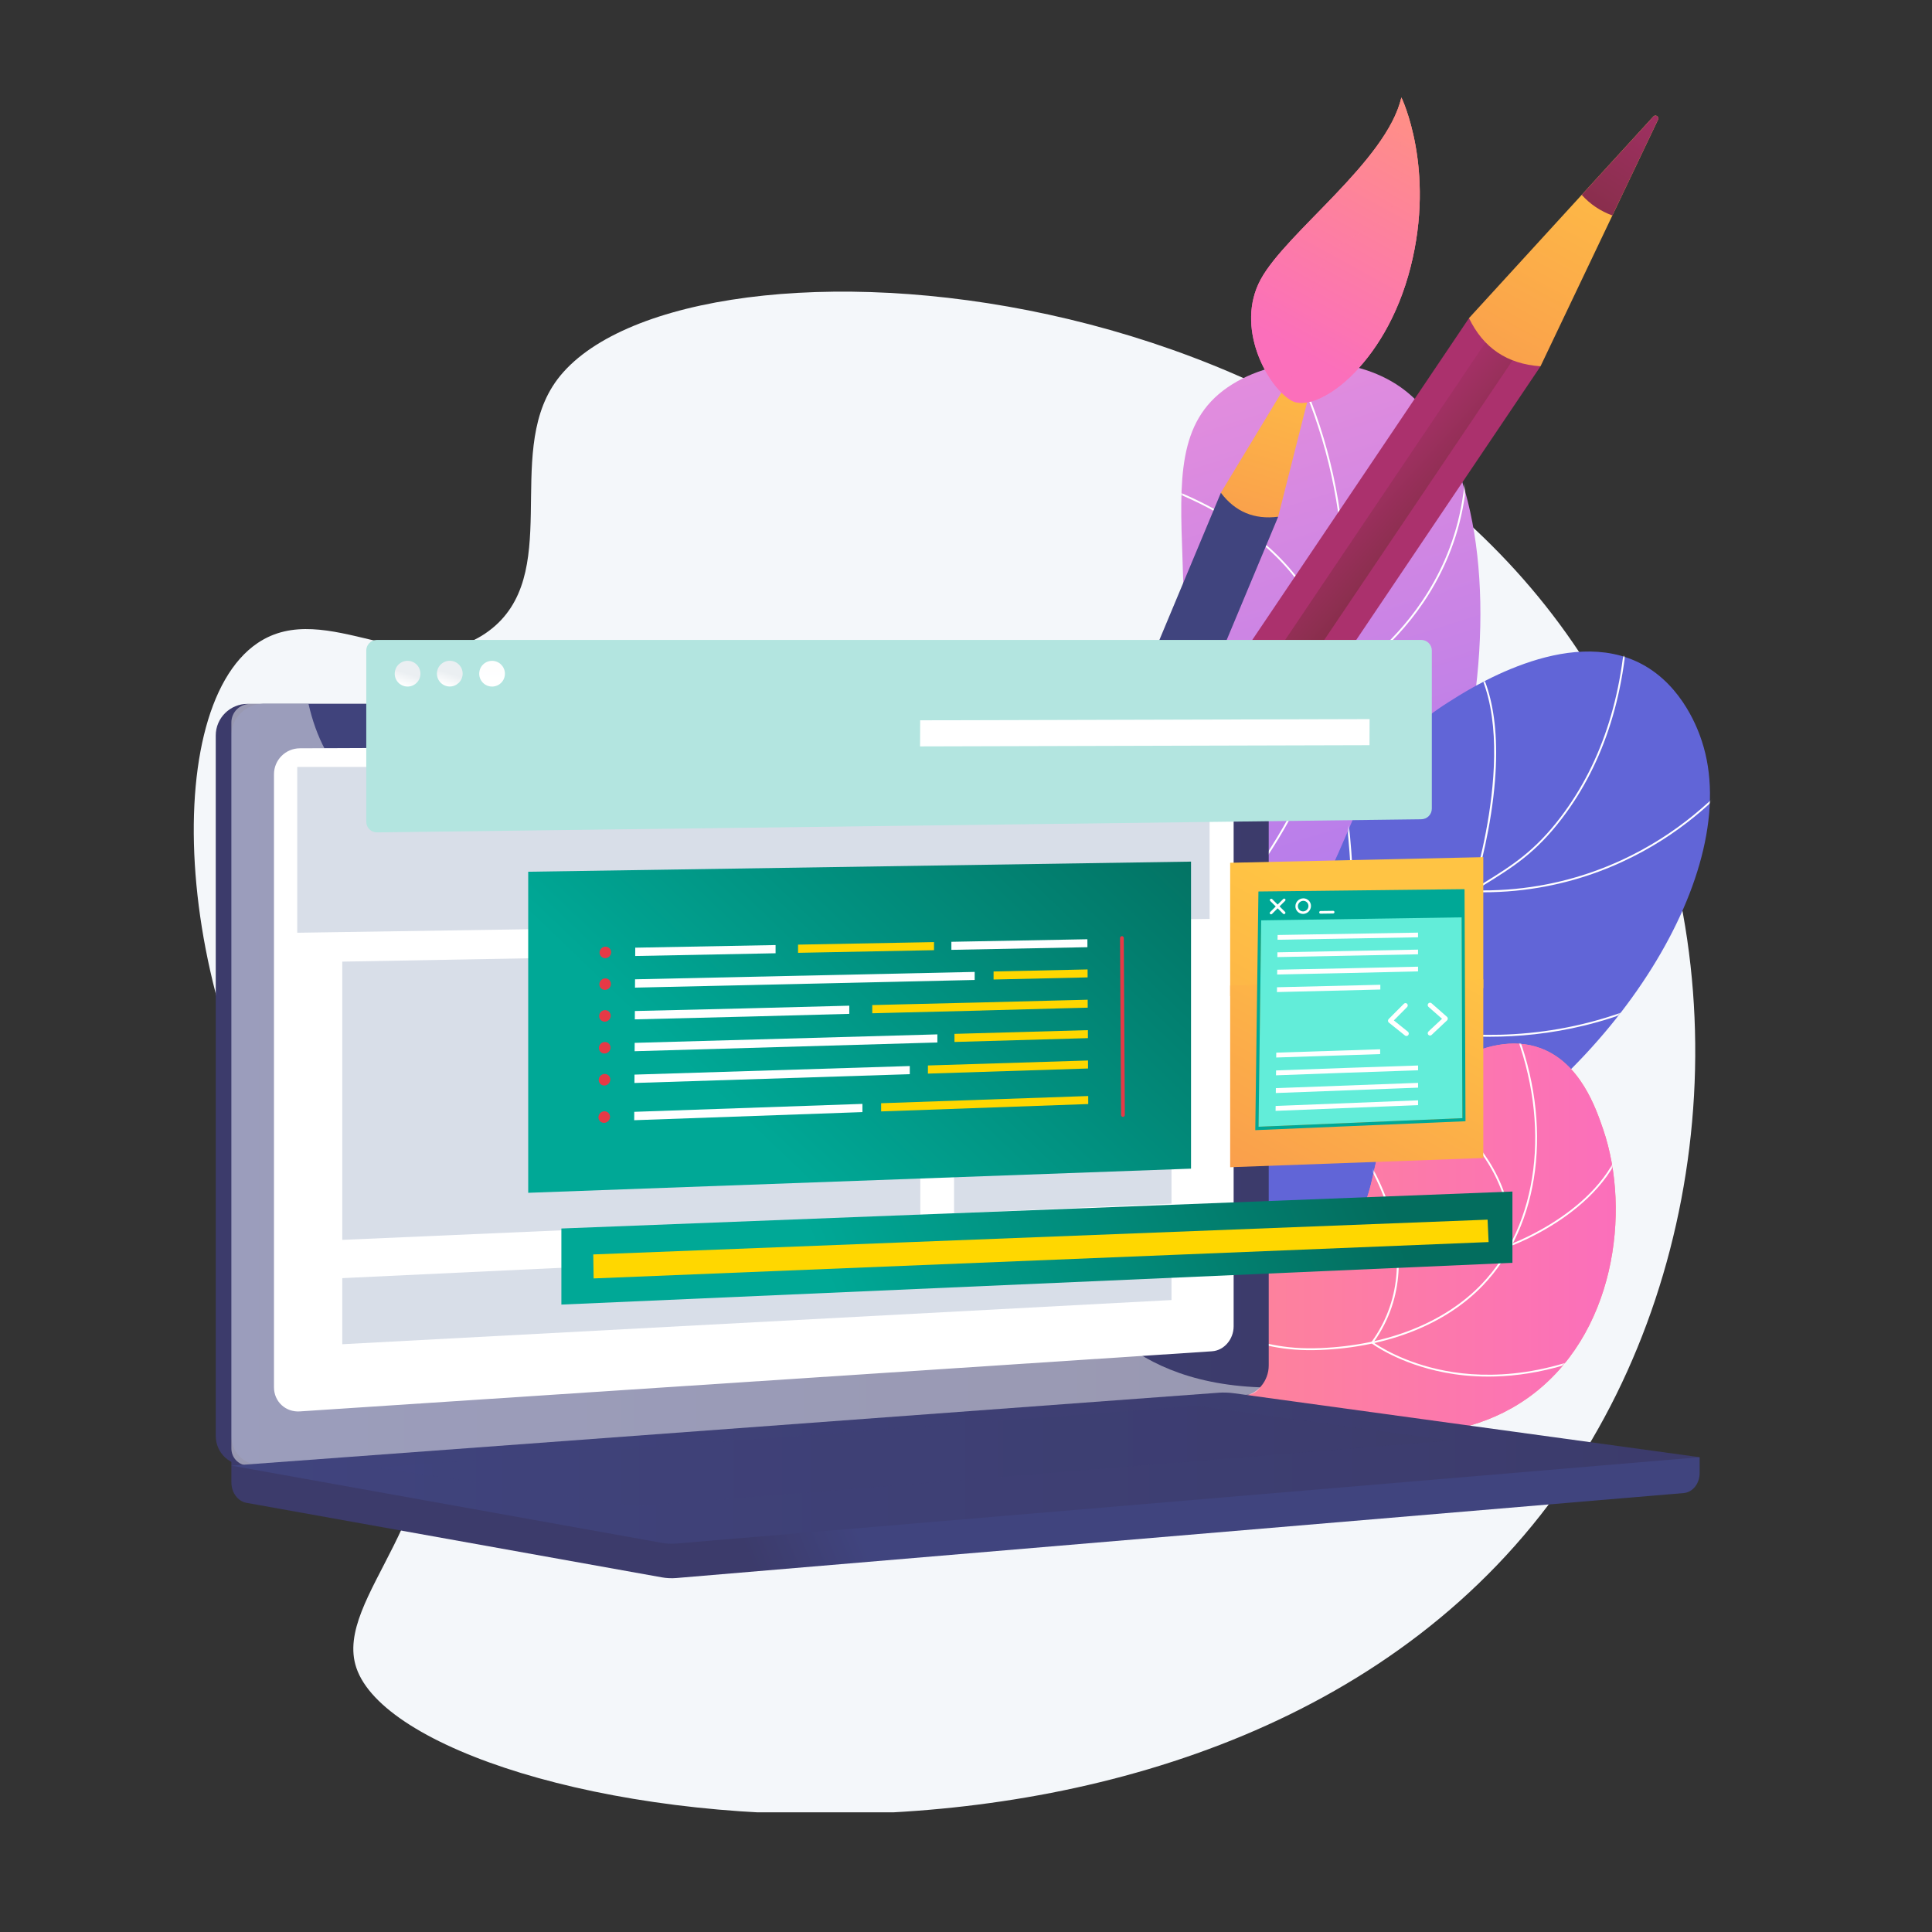<?xml version="1.0" encoding="UTF-8"?>
<svg id="Layer_1" data-name="Layer 1" xmlns="http://www.w3.org/2000/svg" xmlns:xlink="http://www.w3.org/1999/xlink" viewBox="0 0 1000 1000">
  <rect x="0" y="0" width="1000" height="1000" fill="#333333" stroke="none"/>
  <defs>
    <style>
      .cls-1 {
        fill: url(#linear-gradient-2);
      }

      .cls-2 {
        fill: #fff;
      }

      .cls-3 {
        fill: url(#linear-gradient-17);
      }

      .cls-4 {
        fill: url(#linear-gradient-15);
      }

      .cls-5 {
        fill: url(#linear-gradient-18);
      }

      .cls-6 {
        fill: url(#linear-gradient-19);
        isolation: isolate;
      }

      .cls-6, .cls-7 {
        opacity: .3;
      }

      .cls-8 {
        fill: url(#linear-gradient-14);
      }

      .cls-9 {
        mask: url(#mask-2);
      }

      .cls-10 {
        fill: url(#linear-gradient-20);
      }

      .cls-11 {
        fill: #00a896;
      }

      .cls-12 {
        fill: url(#linear-gradient-6);
      }

      .cls-13 {
        fill: url(#linear-gradient-11);
      }

      .cls-14 {
        fill: url(#linear-gradient-10);
      }

      .cls-15 {
        fill: gold;
      }

      .cls-16 {
        fill: url(#linear-gradient-16);
      }

      .cls-17 {
        fill: #d8dee8;
      }

      .cls-18 {
        fill: url(#linear-gradient-21);
      }

      .cls-19 {
        fill: url(#linear-gradient-25);
      }

      .cls-20 {
        fill: url(#linear-gradient-5);
      }

      .cls-21 {
        clip-path: url(#clippath);
      }

      .cls-22 {
        fill: none;
      }

      .cls-23 {
        fill: url(#linear-gradient-7);
      }

      .cls-24 {
        opacity: .48;
      }

      .cls-25 {
        fill: url(#linear-gradient-24);
      }

      .cls-26 {
        fill: #f4f7fa;
      }

      .cls-27 {
        fill: url(#linear-gradient-9);
      }

      .cls-28 {
        fill: url(#linear-gradient-22);
      }

      .cls-29 {
        mask: url(#mask-1);
      }

      .cls-30 {
        mask: url(#mask);
      }

      .cls-31 {
        fill: url(#linear-gradient-3);
      }

      .cls-32 {
        fill: #62edd9;
      }

      .cls-33 {
        fill: url(#linear-gradient);
      }

      .cls-34 {
        fill: url(#linear-gradient-27);
      }

      .cls-35 {
        fill: #e63946;
      }

      .cls-36 {
        fill: url(#linear-gradient-23);
      }

      .cls-37 {
        fill: url(#linear-gradient-4);
      }

      .cls-38 {
        fill: url(#linear-gradient-8);
      }

      .cls-39 {
        fill: url(#linear-gradient-12);
      }

      .cls-40 {
        fill: url(#linear-gradient-13);
      }

      .cls-41 {
        fill: url(#linear-gradient-26);
      }
    </style>
    <clipPath id="clippath">
      <rect class="cls-22" x="59.18" y="49.75" width="888.29" height="888.29"/>
    </clipPath>
    <linearGradient id="linear-gradient" x1="541.35" y1="779.04" x2="681.08" y2="334.43" gradientTransform="translate(0 1002) scale(1 -1)" gradientUnits="userSpaceOnUse">
      <stop offset="0" stop-color="#e38ddd"/>
      <stop offset="1" stop-color="#9571f6"/>
    </linearGradient>
    <mask id="mask" x="491.04" y="166.54" width="275.22" height="611.6" maskUnits="userSpaceOnUse">
      <g id="mask0_113_2452" data-name="mask0 113 2452">
        <path class="cls-2" d="m508.67,778.14c-12.92-39.39-26.08-99.51-10.68-166.27,17.68-76.66,56.85-91.99,92.03-173.93,50.21-116.96-6.61-201.69,45.36-237.44,25.35-17.43,65.2-17.45,89.77.05,70.11,49.94,50.89,267.44-60.35,352.31-50.31,38.39-94.21,33.83-131.96,83.51-33.36,43.89-30.74,101.8-24.18,141.76h0Z"/>
      </g>
    </mask>
    <linearGradient id="linear-gradient-2" x1="852.83" y1="-332.87" x2="827.11" y2="-219.41" gradientTransform="translate(0 1002) scale(1 -1)" gradientUnits="userSpaceOnUse">
      <stop offset="0" stop-color="#aa80f9"/>
      <stop offset="1" stop-color="#6165d7"/>
    </linearGradient>
    <mask id="mask-1" x="459.93" y="312.83" width="444.77" height="435.38" maskUnits="userSpaceOnUse">
      <g id="mask1_113_2452" data-name="mask1 113 2452">
        <path class="cls-2" d="m468.6,716.39c-4.37-26.46-6.89-67.78,14.65-104.73,37.57-64.47,106.05-43.08,171.6-112.15,52.87-55.71,36.21-99,94.79-136.02,9.81-6.2,61.62-40.3,100.15-19.76,21.71,11.57,29.58,35.33,31.05,39.79,22.32,67.41-46.35,172.96-135.85,221.23-51.42,27.74-68.01,18.67-158.5,51.02-53.17,19.01-93.1,43.48-117.9,60.61h0Z"/>
      </g>
    </mask>
    <linearGradient id="linear-gradient-3" x1="841.71" y1="390.4" x2="372.32" y2="215.55" gradientTransform="translate(0 1002) scale(1 -1)" gradientUnits="userSpaceOnUse">
      <stop offset="0" stop-color="#ff9085"/>
      <stop offset="1" stop-color="#fb6fbb"/>
    </linearGradient>
    <linearGradient id="linear-gradient-4" x1="514.41" y1="360.69" x2="836.32" y2="360.69" xlink:href="#linear-gradient-3"/>
    <mask id="mask-2" x="501.75" y="532.3" width="345.47" height="210.15" maskUnits="userSpaceOnUse">
      <g id="mask2_113_2452" data-name="mask2 113 2452">
        <path class="cls-2" d="m514.41,711.76c14.71-10.58,38.8-25.88,71.19-37.37,57.62-20.43,84.03-8.38,108.42-32.74,25.25-25.21,8.9-50.05,39.12-78.21,2.54-2.37,35-31.82,64.36-20.85,20.54,7.67,28.54,31.01,32.29,41.96,14.56,42.49,6.1,107.24-39.24,139.18-42.98,30.28-97.39,15.85-114.67,11.14-30.31-8.25-37.49-20.06-68.3-27.53-37.47-9.08-71.15-2.35-93.18,4.42h0Z"/>
      </g>
    </mask>
    <linearGradient id="linear-gradient-5" x1="631.98" y1="567.78" x2="504.81" y2="571.56" gradientTransform="translate(0 1002) scale(1 -1)" gradientUnits="userSpaceOnUse">
      <stop offset="0" stop-color="#ab316d"/>
      <stop offset="1" stop-color="#792d3d"/>
    </linearGradient>
    <linearGradient id="linear-gradient-6" x1="558.88" y1="608.61" x2="614.32" y2="558.39" xlink:href="#linear-gradient-5"/>
    <linearGradient id="linear-gradient-7" x1="845.86" y1="949.64" x2="672.64" y2="627.05" gradientTransform="translate(0 1002) scale(1 -1)" gradientUnits="userSpaceOnUse">
      <stop offset="0" stop-color="#ffc444"/>
      <stop offset="1" stop-color="#f36f56"/>
    </linearGradient>
    <linearGradient id="linear-gradient-8" x1="873.68" y1="969.29" x2="802.89" y2="858.73" xlink:href="#linear-gradient-5"/>
    <linearGradient id="linear-gradient-9" x1="579.31" y1="538.48" x2="488.96" y2="523.23" gradientTransform="translate(0 1002) scale(1 -1)" gradientUnits="userSpaceOnUse">
      <stop offset="0" stop-color="#40447e"/>
      <stop offset="1" stop-color="#3c3b6b"/>
    </linearGradient>
    <linearGradient id="linear-gradient-10" x1="676.51" y1="838.34" x2="599.61" y2="586.11" xlink:href="#linear-gradient-7"/>
    <linearGradient id="linear-gradient-11" x1="693.39" y1="856.14" x2="658.97" y2="768.08" xlink:href="#linear-gradient-5"/>
    <linearGradient id="linear-gradient-12" x1="738.45" y1="941.78" x2="671.7" y2="820.2" xlink:href="#linear-gradient-3"/>
    <linearGradient id="linear-gradient-13" x1="738.45" y1="941.78" x2="671.7" y2="820.2" xlink:href="#linear-gradient-3"/>
    <linearGradient id="linear-gradient-14" x1="746.56" y1="937.33" x2="679.81" y2="815.75" xlink:href="#linear-gradient-3"/>
    <linearGradient id="linear-gradient-15" x1="440.77" y1="218.52" x2="387.38" y2="196.1" xlink:href="#linear-gradient-9"/>
    <linearGradient id="linear-gradient-16" x1="369.48" y1="453.82" x2="311.54" y2="429.48" xlink:href="#linear-gradient-9"/>
    <linearGradient id="linear-gradient-17" x1="119.76" y1="440.65" x2="656.69" y2="440.65" xlink:href="#linear-gradient-9"/>
    <linearGradient id="linear-gradient-18" x1="119.75" y1="242.09" x2="879.73" y2="242.09" xlink:href="#linear-gradient-9"/>
    <linearGradient id="linear-gradient-19" x1="194.28" y1="248.32" x2="751.12" y2="248.32" xlink:href="#linear-gradient-9"/>
    <linearGradient id="linear-gradient-20" x1="584.96" y1="780.59" x2="375.33" y2="506.79" gradientTransform="translate(0 1002) scale(1 -1)" gradientUnits="userSpaceOnUse">
      <stop offset="0" stop-color="#b3e5e0"/>
      <stop offset="1" stop-color="#b3e5e0"/>
    </linearGradient>
    <linearGradient id="linear-gradient-21" x1="389.71" y1="416.36" x2="589.36" y2="624.57" gradientTransform="translate(0 1002) scale(1 -1)" gradientUnits="userSpaceOnUse">
      <stop offset="0" stop-color="#00a896"/>
      <stop offset="1" stop-color="#036d5e"/>
    </linearGradient>
    <linearGradient id="linear-gradient-22" x1="704.6" y1="527.26" x2="501.97" y2="159.15" xlink:href="#linear-gradient-7"/>
    <linearGradient id="linear-gradient-23" x1="740.9" y1="517.52" x2="569.77" y2="206.63" xlink:href="#linear-gradient-7"/>
    <linearGradient id="linear-gradient-24" x1="437.98" y1="316.17" x2="698.49" y2="424.56" xlink:href="#linear-gradient-21"/>
    <linearGradient id="linear-gradient-25" x1="213.02" y1="659.64" x2="208.9" y2="646.98" gradientTransform="translate(0 1002) scale(1 -1)" gradientUnits="userSpaceOnUse">
      <stop offset=".49" stop-color="#ebeff2"/>
      <stop offset="1" stop-color="#fff"/>
    </linearGradient>
    <linearGradient id="linear-gradient-26" x1="234.87" y1="659.66" x2="230.75" y2="647" xlink:href="#linear-gradient-25"/>
    <linearGradient id="linear-gradient-27" x1="258.75" y1="1010.06" x2="254.62" y2="646.95" xlink:href="#linear-gradient-25"/>
  </defs>
  <g class="cls-21">
    <g>
      <path class="cls-26" d="m287.12,198.32c-26.1,38.05,4.5,99.74-34.23,128.35-37.7,27.86-84.02-17.8-119.55,6.17-52.71,35.57-43.08,198.33,33.98,299.46,23.18,30.41,42.54,42.25,51.12,76.64,18.42,73.86-46.31,117.79-33.99,154.32,27.73,82.25,454.24,151.26,625.37-95.92,79.93-115.44,91.89-282.14,20.47-408.75-129.04-228.78-484.61-245.65-543.18-160.28h0Z"/>
      <path class="cls-33" d="m508.67,778.14c-12.92-39.39-26.08-99.51-10.68-166.27,17.68-76.66,56.85-91.99,92.03-173.93,50.21-116.96-6.61-201.69,45.36-237.44,25.35-17.43,65.2-17.45,89.77.05,70.11,49.94,50.89,267.44-60.35,352.31-50.31,38.39-94.21,33.83-131.96,83.51-33.36,43.89-30.74,101.8-24.18,141.76h0Z"/>
      <g class="cls-30">
        <g>
          <path class="cls-2" d="m500.62,679l-.93-.24c4.23-16.63,9.92-32.97,16.9-48.56,16.07-35.87,33.78-55.57,56.2-80.51,14.57-16.21,31.08-34.58,50.16-60.91,35.68-49.25,46.75-66.54,56.65-94.35,19.6-55.08,16.59-104.45,13.05-128.98-5.02-34.8-16.7-67.92-34.7-98.43l.82-.49c18.07,30.62,29.79,63.86,34.82,98.78,3.55,24.62,6.57,74.17-13.09,129.44-9.93,27.93-21.03,45.26-56.77,94.59-19.11,26.37-35.64,44.76-50.23,60.99-22.36,24.88-40.02,44.53-56.03,80.26-6.97,15.54-12.63,31.83-16.85,48.41h0Z"/>
          <path class="cls-2" d="m690.4,355.49v-.79c-.73-40.58-26.67-66.85-48.31-81.74-23.48-16.15-47.07-22.78-47.31-22.84l.25-.92c.24.07,23.99,6.73,47.6,22.98,21.68,14.92,47.64,41.17,48.69,81.71,3.74-2.18,21.99-13.42,38.41-34.1,16.88-21.27,35.22-57.15,26.74-107.37l.94-.16c8.55,50.58-9.94,86.74-26.95,108.16-18.43,23.2-39.17,34.6-39.37,34.71l-.69.38h0Z"/>
          <path class="cls-2" d="m684.04,485.8c-4.15,0-8.07-.21-11.69-.54-22.78-2.08-39.1-9.47-39.27-9.55l-.37-.17.1-.39c10.45-39.84,1.38-69.19-8.06-86.8-10.24-19.09-23.12-28.88-23.25-28.98l.57-.76c.13.1,13.15,9.99,23.5,29.25,9.51,17.71,18.64,47.18,8.27,87.14,2.53,1.09,17.87,7.41,38.62,9.31,20.85,1.9,51.61-.42,79.65-22.24l.59.76c-23.42,18.23-48.72,22.97-68.66,22.97h0Z"/>
          <path class="cls-2" d="m637.13,561.92c-12.15,0-22.13-1.69-29.85-3.79-19.08-5.19-28.86-13.98-28.96-14.07l-.25-.23.14-.31c17.67-40.47-6.98-106.67-7.23-107.34l.89-.34c.25.67,24.9,66.89,7.35,107.73,1.65,1.39,11.19,8.98,28.37,13.64,17.43,4.73,46.5,7.34,86.05-7.11l.33.9c-22.32,8.15-41.34,10.91-56.84,10.91Z"/>
        </g>
      </g>
      <path class="cls-1" d="m468.6,716.39c-4.37-26.46-6.89-67.78,14.65-104.73,37.57-64.47,106.05-43.08,171.6-112.15,52.87-55.71,36.21-99,94.79-136.02,9.81-6.2,61.62-40.3,100.15-19.76,21.71,11.57,29.58,35.33,31.05,39.79,22.32,67.41-46.35,172.96-135.85,221.23-51.42,27.74-68.01,18.67-158.5,51.02-53.17,19.01-93.1,43.48-117.9,60.61h0Z"/>
      <g class="cls-29">
        <g>
          <path class="cls-2" d="m460.87,748.21l-.94-.19c13.17-63.24,38.14-105.73,74.22-126.28,17.66-10.06,31.73-11.66,46.61-13.34,16.01-1.81,32.58-3.69,54.43-16.9,21.24-12.85,28.86-25.22,38.5-40.87,8.67-14.09,19.47-31.61,43.69-54.96,21.23-20.46,36.69-30.04,50.34-38.49,14.78-9.15,26.45-16.39,39.96-34.09,22.07-28.93,33.61-66.02,34.29-110.24h.96c-.68,44.45-12.29,81.73-34.49,110.82-13.62,17.85-25.36,25.12-40.22,34.33-13.6,8.42-29.02,17.97-50.17,38.37-24.14,23.26-34.9,40.74-43.54,54.77-9.71,15.77-17.38,28.22-38.82,41.19-22.04,13.32-38.7,15.21-54.82,17.03-14.79,1.67-28.76,3.26-46.25,13.22-35.84,20.41-60.65,62.69-73.75,125.64h0Z"/>
          <path class="cls-2" d="m767.54,461.84c-1.82,0-3.66-.03-5.52-.08l-.64-.02.2-.61c.29-.88,28.68-88.66-3.66-124.95l.71-.64c9.44,10.6,19.6,32.55,14.33,76.93-2.85,24.04-9.1,44.6-10.29,48.35,48.08,1.3,83.87-16.9,105.44-32.43,23.49-16.92,35.67-34.41,35.79-34.59l.79.54c-.12.18-12.38,17.78-35.99,34.8-20.96,15.1-55.25,32.71-101.17,32.71h0Z"/>
          <path class="cls-2" d="m771.08,536.63c-7.42,0-14.31-.38-20.57-.99-33.64-3.24-56.45-13.29-56.68-13.39l-.38-.17.11-.4c12.64-45.77,1.49-110.9,1.38-111.55l.94-.17c.11.65,11.24,65.61-1.28,111.56,3.09,1.31,24.9,10.16,56.04,13.15,30.89,2.97,77.55.61,124.4-27.47l.49.82c-37.6,22.54-75.07,28.59-104.45,28.59h0Z"/>
          <path class="cls-2" d="m731.22,643.4c-43.96,0-77.91-9.29-99.04-17.31-24.06-9.13-37.13-18.65-37.26-18.74l-.4-.3.32-.39c34.75-42.42,21.21-112.51,21.07-113.22l.94-.19c.14.71,13.68,70.8-20.95,113.61,5.06,3.51,56.23,37.35,142.06,35.5l.02.95c-2.28.05-4.54.07-6.77.07h0Z"/>
        </g>
      </g>
      <path class="cls-31" d="m514.41,711.76c14.71-10.58,38.8-25.88,71.19-37.37,57.62-20.43,84.03-8.38,108.42-32.74,25.25-25.21,8.9-50.05,39.12-78.21,2.54-2.37,35-31.82,64.36-20.85,20.54,7.67,28.54,31.01,32.29,41.96,14.56,42.49,6.1,107.24-39.24,139.18-42.98,30.28-97.39,15.85-114.67,11.14-30.31-8.25-37.49-20.06-68.3-27.53-37.47-9.08-71.15-2.35-93.18,4.42h0Z"/>
      <path class="cls-37" d="m514.41,711.76c14.71-10.58,38.8-25.88,71.19-37.37,57.62-20.43,84.03-8.38,108.42-32.74,25.25-25.21,8.9-50.05,39.12-78.21,2.54-2.37,35-31.82,64.36-20.85,20.54,7.67,28.54,31.01,32.29,41.96,14.56,42.49,6.1,107.24-39.24,139.18-42.98,30.28-97.39,15.85-114.67,11.14-30.31-8.25-37.49-20.06-68.3-27.53-37.47-9.08-71.15-2.35-93.18,4.42h0Z"/>
      <g class="cls-9">
        <g>
          <path class="cls-2" d="m502.32,721.32l-.57-.77c35.84-26.23,70.85-38.58,104.02-36.73,14.51.81,24.69,4.04,34.53,7.16,12.31,3.9,23.93,7.59,43.22,6.79,34.71-1.45,64.33-13.23,83.4-33.16,29.53-30.88,36.07-82.67,16.65-131.96l.89-.35c19.55,49.63,12.94,101.83-16.85,132.97-19.24,20.12-49.09,32-84.04,33.46-19.47.81-31.16-2.9-43.55-6.83-9.79-3.1-19.91-6.31-34.3-7.12-32.96-1.84-67.75,10.45-103.41,36.54h0Z"/>
          <path class="cls-2" d="m781.17,645.23l.05-.73c2.23-29.57-15.58-52-30.91-65.61-16.64-14.77-34.03-22.63-34.2-22.71l.39-.87c.18.08,17.69,8,34.44,22.87,15.36,13.64,33.18,36.06,31.28,65.65,6.48-2.51,56.18-23.07,59.43-63.74l.95.08c-3.52,43.9-60.18,64.62-60.75,64.82l-.69.25h0Z"/>
          <path class="cls-2" d="m770.23,712.51c-8.53,0-16.06-.86-22.47-2.09-23.77-4.56-37.67-15-37.81-15.1l-.37-.28.27-.38c17.31-23.87,14.44-50.03,8.97-67.77-5.93-19.26-16.09-33.02-16.19-33.16l.77-.57c.1.14,10.36,14.04,16.34,33.45,5.5,17.85,8.4,44.15-8.83,68.23,2.36,1.67,15.68,10.57,37.08,14.66,21.75,4.16,56.53,4.07,98.76-19.97l.47.83c-30.07,17.11-56.41,22.16-77,22.16h0Z"/>
        </g>
      </g>
      <path class="cls-20" d="m415.1,677.31c8.65,13.8,20.99,22.11,37.02,24.93L797.37,189.6l-37.02-24.93-345.25,512.65Z"/>
      <path class="cls-12" d="m438.37,698.08c-5.18-2.33-9.83-5.44-13.96-9.32L772.06,172.55l13.92,9.38-347.61,516.15h0Z"/>
      <path class="cls-23" d="m760.35,164.66c7.4,15.35,19.68,23.74,37.02,24.93l60.84-127.7c.65-1.5-1.26-2.78-2.41-1.62l-95.46,104.39h0Z"/>
      <path class="cls-38" d="m858.22,61.89l-23.65,49.64c-6.21-2.25-11.5-5.82-15.88-10.67l37.13-40.6c1.15-1.16,3.06.12,2.41,1.62h0Z"/>
      <path class="cls-27" d="m460.3,665.79c8.05,8.53,17.94,12.66,29.66,12.39l171.63-410.73-29.66-12.39-171.63,410.73Z"/>
      <path class="cls-14" d="m631.92,255.06c7.39,9.8,17.25,14,29.66,12.39l24.98-98.77c.25-1.15-1.28-1.79-1.93-.81l-52.72,87.18h0Z"/>
      <path class="cls-13" d="m686.57,168.69l-9.71,38.39c-4.7-.71-8.94-2.49-12.72-5.3l20.5-33.91c.65-.98,2.18-.34,1.93.81Z"/>
      <path class="cls-39" d="m725.36,50.45s17.85,36.56,4.68,88.06c-13.17,51.5-49.31,76.39-61.9,68.62-12.59-7.77-28.89-37.96-15.62-62.47,13.28-24.5,65.12-61.13,72.84-94.21Z"/>
      <path class="cls-40" d="m725.36,50.45s17.85,36.56,4.68,88.06c-13.17,51.5-49.31,76.39-61.9,68.62-12.59-7.77-28.89-37.96-15.62-62.47,13.28-24.5,65.12-61.13,72.84-94.21Z"/>
      <g class="cls-7">
        <path class="cls-8" d="m725.36,50.45c-.74,3.17-1.89,6.38-3.37,9.61,7.12,27.08,3,41.85-3.93,50.44-9.69,12-23,9.68-33.08,25.34-13.23,20.56.26,39.27-10.6,53.82-2.77,3.71-7.21,7.26-14.61,9.54,2.74,3.5,5.64,6.24,8.37,7.93,12.59,7.77,48.73-17.12,61.9-68.62,13.17-51.5-4.68-88.06-4.68-88.06Z"/>
      </g>
      <path class="cls-4" d="m879.74,754.26l-759.98-6.62v19.58c0,5.32,3.31,9.83,7.8,10.64l214.9,38.56c2.55.46,5.14.58,7.71.36l521.31-43.97c4.65-.39,8.26-4.92,8.26-10.39v-8.17Z"/>
      <path class="cls-16" d="m635.09,722.52l-506.97,35.82c-9.07.64-16.45-6.17-16.45-15.22v-362.42c0-9.05,7.38-16.38,16.45-16.38h506.97c7.47,0,13.52,6.63,13.52,14.81v327.62c0,8.18-6.04,15.23-13.52,15.76Z"/>
      <path class="cls-3" d="m643.17,722.52l-506.97,35.82c-9.07.64-16.45-6.17-16.45-15.22v-362.42c0-9.05,7.38-16.38,16.45-16.38h506.97c7.47,0,13.52,6.63,13.52,14.81v327.62c0,8.18-6.04,15.23-13.52,15.76Z"/>
      <path class="cls-2" d="m627.38,699.42l-472.19,31.12c-7.38.49-13.38-5.1-13.38-12.49v-317.3c0-7.39,6-13.4,13.38-13.43l472.19-1.95c6.16-.02,11.15,5.41,11.15,12.13v289c0,6.73-4.99,12.51-11.15,12.91h0Z"/>
      <path class="cls-2" d="m407.59,374.24c0,3.37-2.61,6.1-5.83,6.11-3.22.01-5.84-2.72-5.84-6.09s2.62-6.11,5.84-6.11c3.22,0,5.83,2.72,5.83,6.09Z"/>
      <g class="cls-24">
        <path class="cls-2" d="m521.03,623.12c-39.08-21.03-69.81,5.62-99.47-20.67-17.98-15.94-9.15-27.82-31.28-51.64-24.5-26.38-40.46-17.51-65.08-41.25-31.14-30.02-15.57-53.38-42.39-74.93-32.54-26.15-67.63-1.95-98.6-27.02-13.36-10.82-20.69-26.54-24.52-43.26h-30.31c-5.31,0-9.62,4.31-9.62,9.61v375.68c0,5.31,4.31,9.31,9.62,8.93l516.68-36.68c2.54-.18,4.78-1.66,6.23-3.81-37.82-1.38-61.06-14.06-75.91-27.17-29.06-25.64-24.02-50.93-55.35-67.79h0Z"/>
      </g>
      <path class="cls-5" d="m630.52,720.89l-510.77,37.71,222.7,39.96c2.55.46,5.14.58,7.71.36l529.57-44.67-241.09-33.11c-2.7-.37-5.41-.46-8.12-.26Z"/>
      <path class="cls-6" d="m194.28,759.55l425.23-31.86,131.6,17.93-421.56,34.06-135.27-20.13Z"/>
      <path class="cls-17" d="m626.09,475.59l-472.24,7.2v-85.84h472.24v78.64Z"/>
      <path class="cls-17" d="m476.35,628.7l-299.19,13.06v-144.02l299.19-5.38v136.34Z"/>
      <path class="cls-17" d="m606.37,529.92l-112.54,2.89v-40.77l112.54-2.02v39.9Z"/>
      <path class="cls-17" d="m606.37,623.02l-112.54,4.91v-80.69l112.54-3.2v78.97Z"/>
      <path class="cls-17" d="m606.37,641.31l-429.21,20.25v34.21l429.21-22.87v-31.59Z"/>
      <path class="cls-10" d="m735.68,424.05l-540.53,6.79c-3.06.04-5.57-2.43-5.57-5.5v-88.62c0-3.04,2.46-5.5,5.5-5.5h540.53c3.04,0,5.5,2.46,5.5,5.5v81.83c0,3.01-2.42,5.46-5.43,5.49Z"/>
      <path class="cls-18" d="m616.47,604.89l-343.07,12.5v-166.18l343.07-5.24v158.92Z"/>
      <path class="cls-28" d="m767.75,511.49l-131.02,4.12v-69.04l131.02-2.91v67.83Z"/>
      <path class="cls-36" d="m767.75,599.38l-131.02,4.77v-94.1l131.02-3.13v92.46Z"/>
      <path class="cls-25" d="m782.83,616.74l-492.26,19.13v39.38l492.26-21.61v-36.91Z"/>
      <path class="cls-19" d="m217.53,349.77c.59-3.63-1.87-7.05-5.5-7.64-3.63-.59-7.05,1.87-7.63,5.5-.59,3.63,1.87,7.05,5.5,7.64,3.63.59,7.05-1.87,7.63-5.5Z"/>
      <path class="cls-41" d="m239.29,350.2c.84-3.58-1.37-7.16-4.95-8-3.58-.84-7.16,1.37-8.01,4.95-.84,3.58,1.37,7.16,4.95,8,3.58.84,7.16-1.37,8-4.95Z"/>
      <path class="cls-34" d="m261.26,349.77c.59-3.63-1.87-7.04-5.5-7.63-3.63-.59-7.05,1.87-7.63,5.5-.59,3.63,1.87,7.05,5.5,7.64,3.63.59,7.05-1.88,7.63-5.5Z"/>
      <path class="cls-2" d="m708.85,385.71l-232.63.63.06-13.51,232.62-.62-.05,13.5Z"/>
    </g>
  </g>
  <g>
    <path class="cls-2" d="m401.46,489.16l-72.65,1.36-.03,4.31,72.66-1.42v-4.25Z"/>
    <path class="cls-2" d="m562.83,486.15l-70.4,1.32v4.17s70.42-1.37,70.42-1.37l-.02-4.12Z"/>
    <path class="cls-15" d="m562.93,501.78l-48.66,1.06v4.16s48.68-1.1,48.68-1.1l-.02-4.12Z"/>
    <path class="cls-15" d="m563.09,533.2l-69.06,1.93v4.19s69.08-1.99,69.08-1.99l-.02-4.13Z"/>
    <path class="cls-15" d="m563.15,548.91l-82.86,2.58v4.21s82.88-2.65,82.88-2.65l-.02-4.14Z"/>
    <path class="cls-15" d="m563.25,567.3l-107.18,3.73v4.24s107.2-3.82,107.2-3.82l-.02-4.15Z"/>
    <path class="cls-15" d="m483.43,487.63l-70.36,1.31v4.24s70.37-1.37,70.37-1.37v-4.18Z"/>
    <path class="cls-15" d="m508.02,523.06c-10.54.27-21.17.54-42.54,1.05l-14,.36v-4.24s13.99-.35,13.99-.35c28.46-.66,56.5-1.35,84.14-2.09l13.37-.33.02,4.11-13.37.34c-20.71.59-31.13.86-41.62,1.13v.02Z"/>
    <path class="cls-2" d="m384.54,526.24c-18.61.48-37.3.94-55.96,1.38l.03-4.32c37.18-.84,74.51-1.77,110.98-2.76v4.23c-18.17.51-36.56,1-55.04,1.48Z"/>
    <path class="cls-2" d="m504.49,503.06l-175.79,3.83-.03,4.31,175.82-3.97v-4.17Z"/>
    <path class="cls-2" d="m446.4,571.37l-118.11,4.11-.03,4.34,118.13-4.2v-4.24Z"/>
    <path class="cls-2" d="m485.18,535.39l-156.67,4.39-.03,4.33,156.7-4.52v-4.2Z"/>
    <path class="cls-2" d="m470.91,551.78l-142.5,4.44-.03,4.33,142.52-4.55v-4.22Z"/>
    <path class="cls-35" d="m313.31,495.94c1.65-.03,2.99-1.39,3.01-3.03.01-1.64-1.32-2.95-2.97-2.92-1.65.03-3,1.39-3.01,3.03-.01,1.64,1.32,2.95,2.97,2.92Z"/>
    <path class="cls-35" d="m316.21,509.32c-.01,1.65-1.37,3.01-3.01,3.05-1.64.04-2.98-1.26-2.97-2.91.01-1.65,1.37-3.01,3.01-3.05,1.64-.04,2.98,1.26,2.97,2.91Z"/>
    <path class="cls-35" d="m313.09,528.81c1.65-.04,3-1.41,3.01-3.06.01-1.65-1.32-2.95-2.97-2.91-1.65.04-3,1.41-3.01,3.06-.01,1.65,1.32,2.95,2.97,2.91Z"/>
    <path class="cls-35" d="m315.99,542.23c-.01,1.66-1.37,3.03-3.01,3.07-1.64.05-2.99-1.25-2.98-2.9.01-1.66,1.38-3.03,3.02-3.07,1.64-.05,2.98,1.27,2.97,2.9Z"/>
    <path class="cls-35" d="m312.87,561.87c1.65-.05,3-1.44,3.02-3.09s-1.32-2.95-2.97-2.9c-1.66.05-3.01,1.43-3.02,3.09-.01,1.65,1.32,2.95,2.98,2.9Z"/>
    <path class="cls-35" d="m315.75,578.08c-.01,1.66-1.37,3.05-3.02,3.11-1.64.06-2.99-1.25-2.98-2.89.01-1.64,1.38-3.05,3.02-3.1,1.64-.06,2.99,1.23,2.98,2.89Z"/>
    <path class="cls-35" d="m581.26,578.11c-.54.02-.98-.43-.99-1l-.54-91.53c0-.56.44-1.03.97-1.04s.98.45.98,1.01l.54,91.49c0,.57-.44,1.05-.98,1.07Z"/>
  </g>
  <polygon class="cls-15" points="307.07 649.29 769.97 631.29 770.5 642.89 307.26 661.71 307.07 649.29"/>
  <g>
    <path class="cls-32" d="m756.46,461.88l-103.5,1.21-1.55,120.12,105.51-4.44-.46-116.88Z"/>
    <path class="cls-2" d="m733.97,482.72l-72.68,1.23-.03,2.47,72.71-1.28v-2.42Z"/>
    <path class="cls-2" d="m697.78,503.63c-12.56.28-25.18.56-36.72.77l.03-2.48c23.01-.43,50.26-1.02,72.89-1.57v2.43c-11.29.28-23.71.57-36.19.85Z"/>
    <path class="cls-2" d="m733.97,491.52l-72.78,1.4-.03,2.47,72.81-1.45v-2.43Z"/>
    <path class="cls-2" d="m714.47,509.72l-53.49,1.28-.03,2.49,53.51-1.31v-2.45Z"/>
    <path class="cls-2" d="m733.99,569.53l-73.72,2.91-.03,2.54,73.75-2.96v-2.49Z"/>
    <path class="cls-2" d="m733.99,553.98c-22.83.75-50.33,1.72-73.53,2.6l.03-2.52c23.2-.87,50.69-1.82,73.5-2.56v2.47Z"/>
    <path class="cls-2" d="m733.99,560.49l-73.61,2.73-.03,2.53,73.64-2.78v-2.48Z"/>
    <path class="cls-2" d="m714.38,543.11l-53.79,1.74-.03,2.52,53.81-1.78v-2.48Z"/>
    <path class="cls-11" d="m758.53,580.35l-108.8,4.62,1.63-123.54,106.68-1.2.5,120.11Zm-107.1,2.85l105.5-4.44-.46-116.91-103.5,1.21-1.55,120.15Z"/>
    <path class="cls-11" d="m757.24,461.05l-105.09,1.2-.18,14.14,105.33-1.58-.06-13.76Z"/>
    <path class="cls-2" d="m728.04,536.24c-.29.02-.58-.07-.81-.25l-8.37-6.71c-.27-.21-.43-.54-.44-.9-.01-.36.13-.71.38-.96l7.83-7.86c.48-.48,1.24-.49,1.69-.01.46.48.44,1.25-.04,1.73l-6.83,6.88,7.3,5.87c.52.41.59,1.18.17,1.72-.23.3-.56.46-.89.49h.02Z"/>
    <path class="cls-2" d="m740.19,536c-.33.01-.66-.12-.9-.39-.44-.5-.39-1.27.1-1.73l7-6.57-7.01-6.16c-.5-.43-.54-1.2-.11-1.72.43-.52,1.18-.58,1.68-.15l8.02,7.04c.25.22.41.56.41.91,0,.35-.15.68-.4.93l-8,7.52c-.23.21-.51.32-.8.33h.02Z"/>
    <path class="cls-2" d="m662.27,469.17l2.89-2.89c.28-.28.29-.71.01-.97s-.71-.27-.97.01l-2.89,2.89-2.83-2.82c-.28-.27-.71-.27-.98.01-.28.28-.29.71-.01.97l2.83,2.82-2.9,2.9c-.28.28-.29.72-.01.97.14.14.31.2.49.19.19,0,.36-.07.5-.21l2.9-2.9,2.83,2.82c.14.14.31.2.49.19.19,0,.36-.07.5-.21.28-.28.29-.71.01-.97l-2.83-2.82h-.03Z"/>
    <path class="cls-2" d="m674.5,473.04c-2.22.03-4.02-1.76-4-3.98s1.86-4.05,4.07-4.08c2.21-.03,4.01,1.76,3.99,3.97-.02,2.21-1.85,4.05-4.06,4.09Zm.06-6.77c-1.51.02-2.75,1.26-2.77,2.77-.01,1.51,1.21,2.72,2.71,2.7,1.51-.02,2.75-1.27,2.76-2.78.01-1.51-1.2-2.72-2.71-2.7Z"/>
    <path class="cls-2" d="m690.03,472.82l-6.53.09c-.38,0-.69-.3-.68-.68,0-.38.31-.7.69-.7l6.53-.09c.38,0,.69.3.68.68,0,.38-.31.69-.69.7Z"/>
  </g>
</svg>